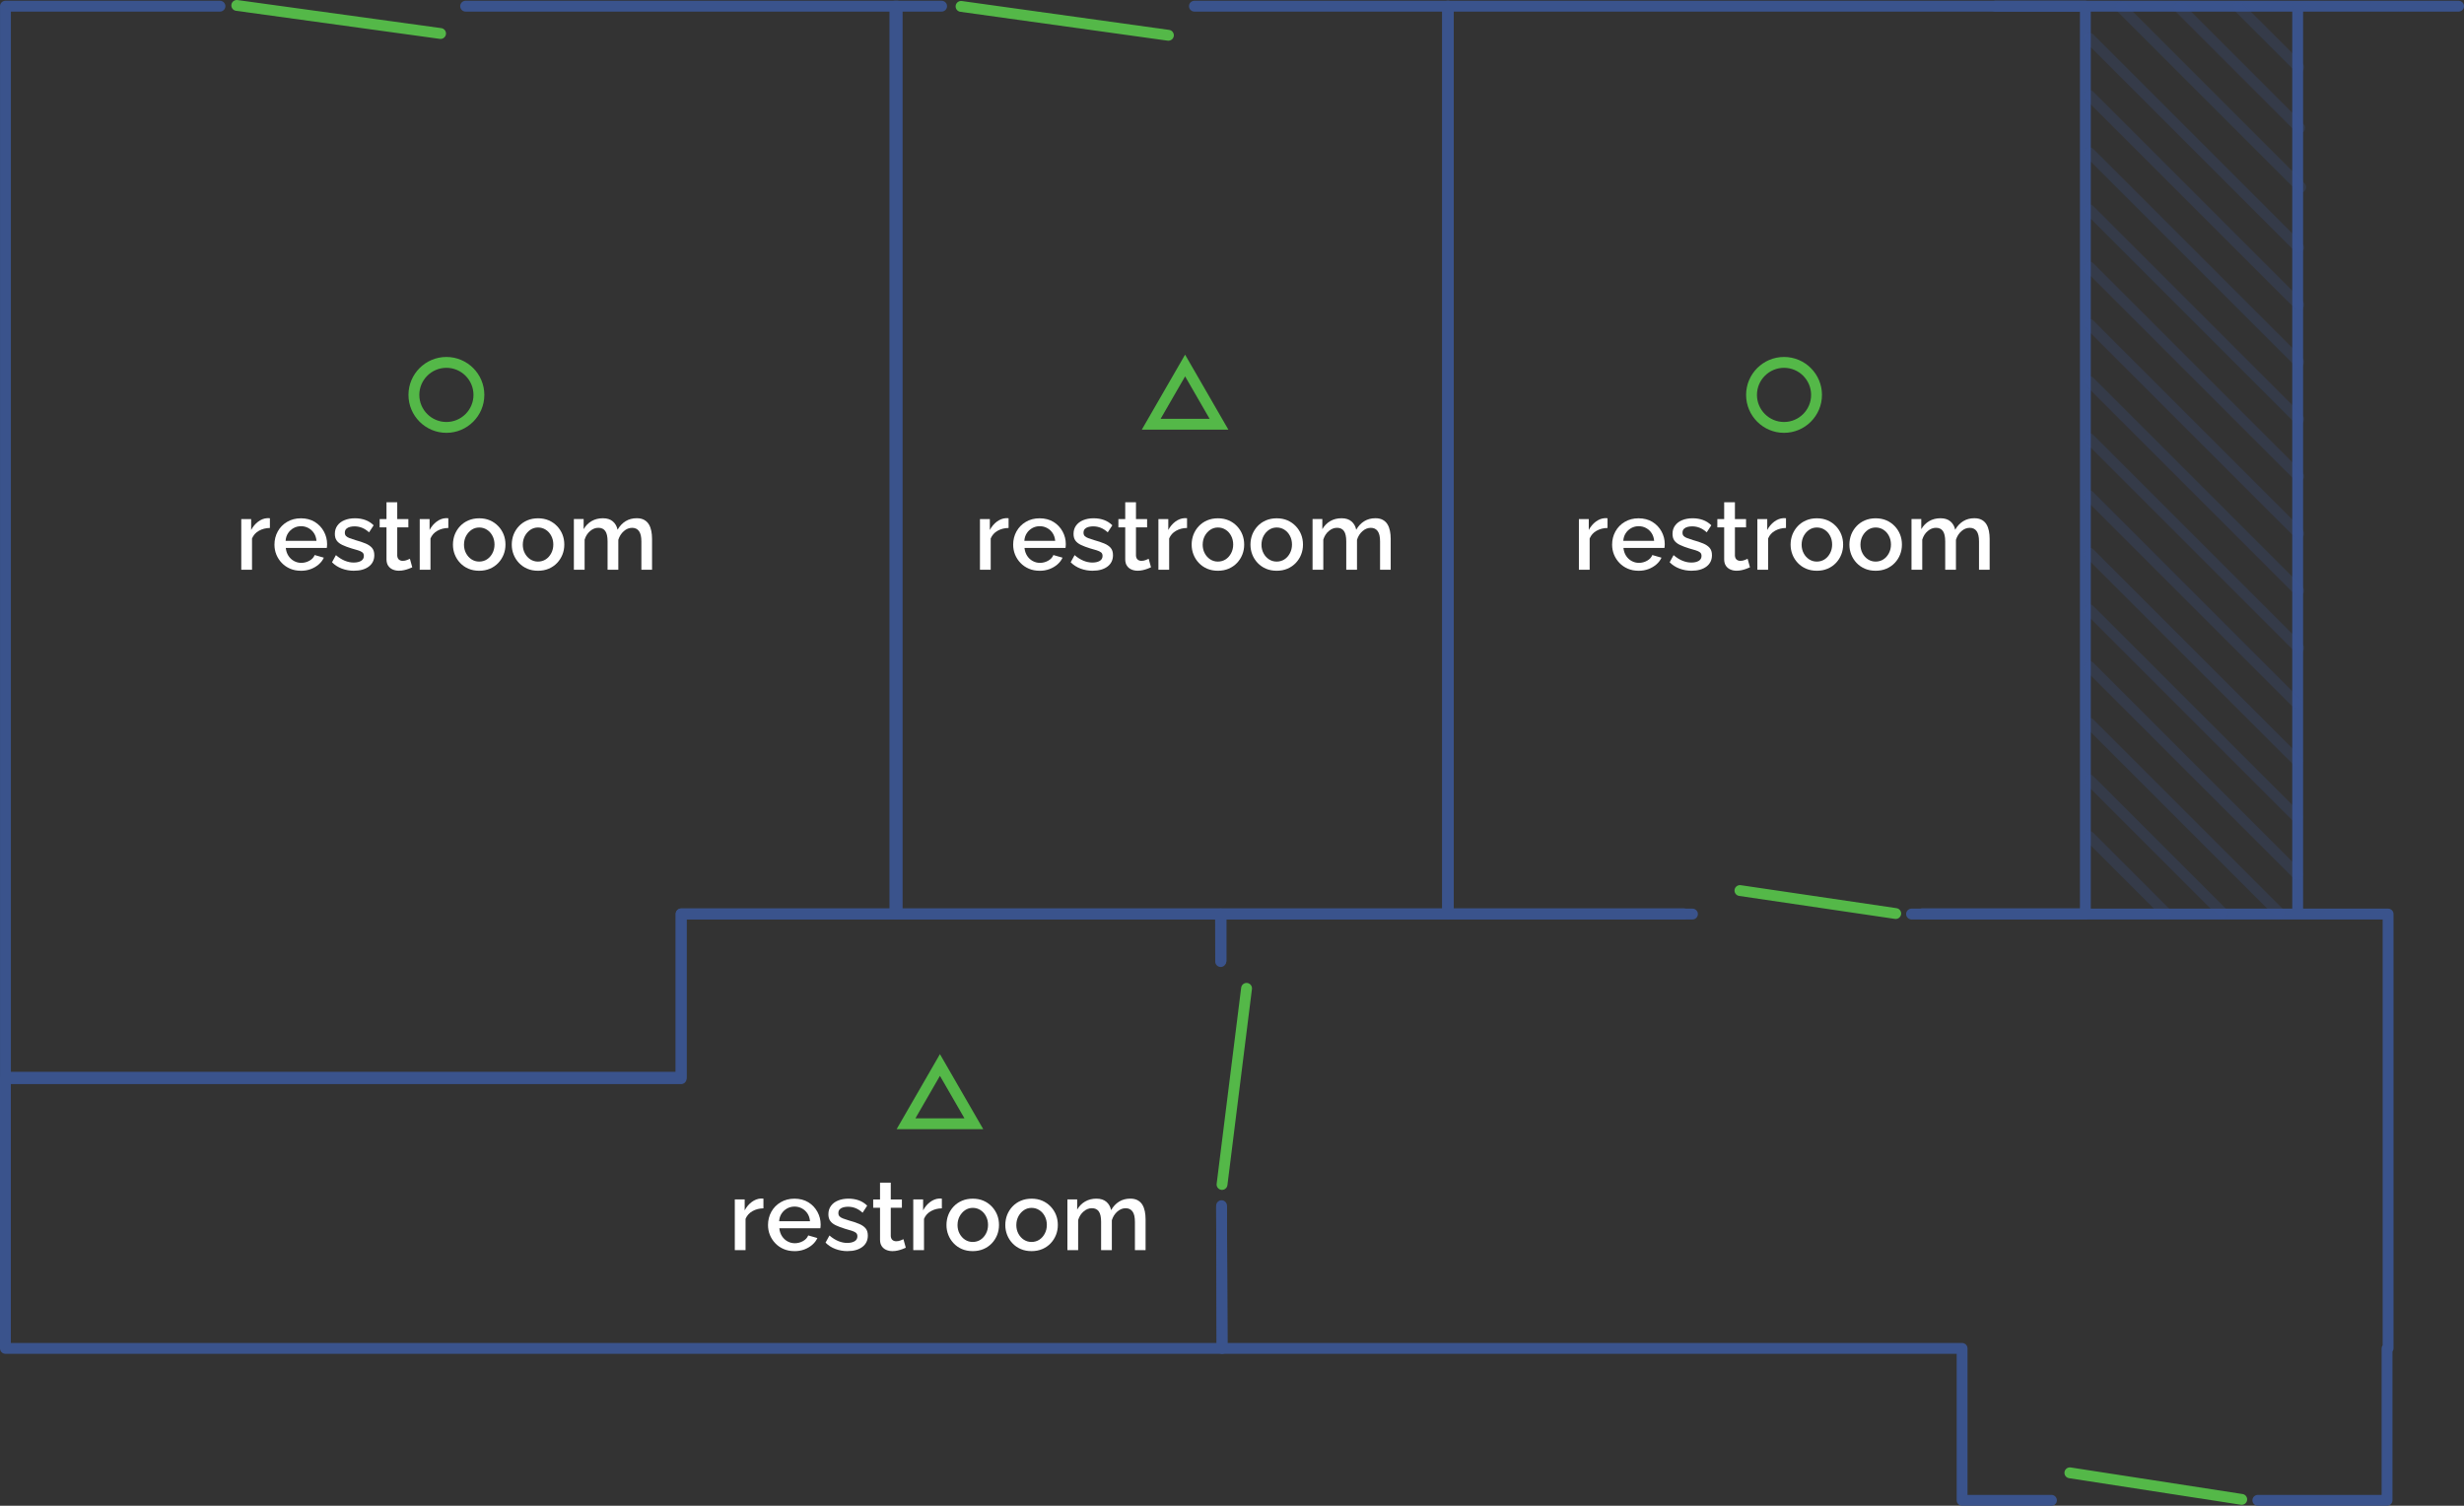 <?xml version="1.0" encoding="UTF-8" standalone="no"?>
<svg
   viewBox="0 0 908.1 554.939"
   version="1.1"
   id="svg820"
   sodipodi:docname="upstairs.svg"
   width="908.1"
   height="554.939"
   inkscape:version="1.3.1 (9b9bdc1480, 2023-11-25, custom)"
   xmlns:inkscape="http://www.inkscape.org/namespaces/inkscape"
   xmlns:sodipodi="http://sodipodi.sourceforge.net/DTD/sodipodi-0.dtd"
   xmlns="http://www.w3.org/2000/svg"
   xmlns:svg="http://www.w3.org/2000/svg">
  <rect x="0" y="0" width="908.1" height="554.939" fill="#333333" stroke="none"/>
  <sodipodi:namedview
     id="namedview820"
     pagecolor="#ffffff"
     bordercolor="#000000"
     borderopacity="0.25"
     inkscape:showpageshadow="2"
     inkscape:pageopacity="0.0"
     inkscape:pagecheckerboard="0"
     inkscape:deskcolor="#d1d1d1"
     inkscape:zoom="0.73956543"
     inkscape:cx="495.56129"
     inkscape:cy="482.03984"
     inkscape:window-width="2880"
     inkscape:window-height="1655"
     inkscape:window-x="0"
     inkscape:window-y="0"
     inkscape:window-maximized="1"
     inkscape:current-layer="uuid-ac21beb5-042c-4318-a032-0da7179d11f2" />
  <defs
     id="defs1">
    <style
       id="style1">
      .uuid-10dd6f29-fd08-4a28-8bdc-09dd931e9b38 {
        fill: #111d35;
      }

      .uuid-11438a5a-9801-4ec3-a6e3-5ea01c8cd7b6 {
        fill: #14213f;
      }

      .uuid-5df10abb-04e5-49d5-9ce4-a685e4fe87ff {
        fill: #182752;
      }

      .uuid-0463a207-1569-4a47-bd97-e4251bd82c32 {
        fill: #1d3166;
      }

      .uuid-744e645b-bc52-41cb-8a34-92b7a7185764 {
        fill: #fff;
      }

      .uuid-bebdd41e-5ead-43f9-85aa-9d596d4907af {
        fill: #54b848;
      }

      .uuid-6de091d7-d539-4abd-86e6-f4dcbd87944d {
        opacity: .8;
      }

      .uuid-01354be3-50fc-4e4f-a6bb-7a9b86639ca7 {
        opacity: .5;
      }

      .uuid-fc681e02-7c44-4bc5-9230-ce3fa6b1f55b {
        opacity: .3;
      }

      .uuid-3c424c12-9101-4e1c-9424-d563c2e08fb4 {
        fill: #3a538c;
      }

      .uuid-0874ebeb-23a9-4c9f-bd00-693513792f16 {
        fill: #2c4a84;
      }
    </style>
  </defs>
  <g
     id="uuid-ac21beb5-042c-4318-a032-0da7179d11f2"
     data-name="Layer_4"
     transform="translate(-1112.38,-1317.031)">
    <g
       id="g460">
      <path
         class="uuid-744e645b-bc52-41cb-8a34-92b7a7185764"
         d="m 1211.85,1511.61 c -1.51,0.02 -2.86,0.37 -4.05,1.04 -1.19,0.67 -2.03,1.62 -2.54,2.84 v 11.52 h -3.96 v -18.68 h 3.64 v 4.03 c 0.67,-1.27 1.54,-2.3 2.59,-3.08 1.06,-0.78 2.16,-1.21 3.31,-1.28 h 0.63 c 0.16,0 0.28,0.01 0.38,0.04 v 3.56 z"
         id="path453" />
      <path
         class="uuid-744e645b-bc52-41cb-8a34-92b7a7185764"
         d="m 1223.29,1527.38 c -1.49,0 -2.82,-0.26 -4,-0.77 -1.18,-0.51 -2.2,-1.21 -3.06,-2.11 -0.86,-0.89 -1.53,-1.92 -2,-3.07 -0.47,-1.16 -0.7,-2.38 -0.7,-3.66 0,-1.78 0.41,-3.41 1.22,-4.88 0.81,-1.47 1.96,-2.65 3.44,-3.52 1.48,-0.87 3.17,-1.32 5.09,-1.32 1.92,0 3.7,0.45 5.13,1.34 1.43,0.89 2.54,2.06 3.33,3.51 0.79,1.45 1.19,3.01 1.19,4.67 0,0.29 -0.01,0.55 -0.04,0.8 -0.02,0.25 -0.05,0.45 -0.07,0.59 h -15.12 c 0.12,1.11 0.44,2.08 0.97,2.9 0.53,0.82 1.21,1.46 2.05,1.92 0.84,0.46 1.73,0.69 2.66,0.69 1.08,0 2.09,-0.26 3.04,-0.79 0.95,-0.53 1.59,-1.22 1.93,-2.09 l 3.38,0.97 c -0.41,0.91 -1.03,1.73 -1.87,2.47 -0.84,0.73 -1.82,1.31 -2.93,1.73 -1.12,0.42 -2.33,0.63 -3.65,0.63 z m -5.65,-11.02 h 11.38 c -0.1,-1.08 -0.4,-2.02 -0.92,-2.82 -0.52,-0.8 -1.2,-1.43 -2.04,-1.89 -0.84,-0.46 -1.75,-0.69 -2.73,-0.69 -0.98,0 -1.93,0.23 -2.75,0.69 -0.83,0.46 -1.51,1.09 -2.04,1.89 -0.53,0.8 -0.83,1.74 -0.9,2.82 z"
         id="path454" />
      <path
         class="uuid-744e645b-bc52-41cb-8a34-92b7a7185764"
         d="m 1242.88,1527.38 c -1.58,0 -3.08,-0.26 -4.5,-0.79 -1.42,-0.53 -2.63,-1.31 -3.64,-2.34 l 1.44,-2.63 c 1.1,0.94 2.2,1.63 3.29,2.07 1.09,0.44 2.18,0.67 3.26,0.67 1.08,0 2.03,-0.21 2.72,-0.62 0.68,-0.41 1.03,-1.02 1.03,-1.82 0,-0.59 -0.19,-1.03 -0.56,-1.32 -0.37,-0.29 -0.9,-0.54 -1.58,-0.75 -0.68,-0.21 -1.49,-0.45 -2.43,-0.71 -1.32,-0.4 -2.44,-0.83 -3.37,-1.27 -0.93,-0.44 -1.62,-0.98 -2.07,-1.62 -0.46,-0.64 -0.68,-1.46 -0.68,-2.46 0,-1.19 0.31,-2.21 0.94,-3.07 0.62,-0.86 1.49,-1.52 2.61,-1.98 1.12,-0.46 2.41,-0.7 3.87,-0.7 1.37,0 2.63,0.21 3.8,0.63 1.17,0.42 2.19,1.07 3.08,1.96 l -1.69,2.59 c -0.82,-0.74 -1.67,-1.3 -2.56,-1.66 -0.89,-0.36 -1.84,-0.54 -2.84,-0.54 -0.55,0 -1.1,0.07 -1.64,0.2 -0.54,0.13 -0.99,0.37 -1.35,0.71 -0.36,0.34 -0.54,0.83 -0.54,1.44 0,0.52 0.15,0.93 0.45,1.23 0.3,0.3 0.74,0.55 1.31,0.77 0.57,0.22 1.28,0.45 2.12,0.71 1.46,0.4 2.71,0.82 3.74,1.25 1.03,0.43 1.83,0.97 2.39,1.62 0.56,0.65 0.85,1.55 0.85,2.69 0,1.78 -0.68,3.18 -2.03,4.2 -1.36,1.02 -3.16,1.53 -5.42,1.53 z"
         id="path455" />
      <path
         class="uuid-744e645b-bc52-41cb-8a34-92b7a7185764"
         d="m 1264.33,1526.11 c -0.31,0.14 -0.73,0.32 -1.26,0.52 -0.53,0.2 -1.1,0.38 -1.73,0.52 -0.62,0.14 -1.27,0.22 -1.95,0.22 -0.82,0 -1.57,-0.15 -2.27,-0.45 -0.7,-0.3 -1.25,-0.76 -1.67,-1.38 -0.42,-0.62 -0.63,-1.42 -0.63,-2.4 v -11.75 h -2.52 v -3.06 h 2.52 v -6.19 h 3.96 v 6.19 h 4.1 v 3.06 h -4.1 v 10.45 c 0.05,0.64 0.26,1.12 0.63,1.43 0.37,0.31 0.83,0.46 1.38,0.46 0.55,0 1.09,-0.1 1.6,-0.31 0.52,-0.2 0.87,-0.35 1.06,-0.45 l 0.86,3.13 z"
         id="path456" />
      <path
         class="uuid-744e645b-bc52-41cb-8a34-92b7a7185764"
         d="m 1277.62,1511.61 c -1.51,0.02 -2.86,0.37 -4.05,1.04 -1.19,0.67 -2.04,1.62 -2.54,2.84 v 11.52 h -3.96 v -18.68 h 3.63 v 4.03 c 0.67,-1.27 1.54,-2.3 2.59,-3.08 1.06,-0.78 2.16,-1.21 3.31,-1.28 h 0.63 c 0.16,0 0.28,0.01 0.38,0.04 v 3.56 z"
         id="path457" />
      <path
         class="uuid-744e645b-bc52-41cb-8a34-92b7a7185764"
         d="m 1288.99,1527.38 c -1.49,0 -2.82,-0.26 -4,-0.77 -1.18,-0.51 -2.19,-1.22 -3.04,-2.12 -0.85,-0.9 -1.51,-1.93 -1.96,-3.08 -0.46,-1.15 -0.68,-2.37 -0.68,-3.66 0,-1.29 0.23,-2.57 0.68,-3.73 0.46,-1.15 1.11,-2.18 1.96,-3.08 0.85,-0.9 1.87,-1.61 3.06,-2.12 1.19,-0.51 2.51,-0.77 3.98,-0.77 1.47,0 2.81,0.26 3.98,0.77 1.16,0.51 2.18,1.22 3.04,2.12 0.86,0.9 1.52,1.93 1.98,3.08 0.46,1.15 0.68,2.4 0.68,3.73 0,1.33 -0.23,2.5 -0.68,3.66 -0.46,1.15 -1.11,2.18 -1.96,3.08 -0.85,0.9 -1.87,1.61 -3.06,2.12 -1.19,0.51 -2.52,0.77 -3.98,0.77 z m -5.61,-9.67 c 0,1.21 0.25,2.28 0.76,3.23 0.51,0.95 1.18,1.69 2.02,2.24 0.84,0.54 1.78,0.82 2.81,0.82 1.03,0 2.04,-0.27 2.88,-0.82 0.84,-0.55 1.51,-1.3 2.02,-2.27 0.51,-0.97 0.76,-2.04 0.76,-3.19 0,-1.15 -0.25,-2.25 -0.76,-3.21 -0.5,-0.96 -1.18,-1.71 -2.03,-2.25 -0.85,-0.54 -1.79,-0.82 -2.83,-0.82 -1.04,0 -2,0.28 -2.84,0.85 -0.84,0.57 -1.51,1.33 -2.02,2.27 -0.5,0.95 -0.76,2 -0.76,3.16 z"
         id="path458" />
      <path
         class="uuid-744e645b-bc52-41cb-8a34-92b7a7185764"
         d="m 1310.67,1527.38 c -1.49,0 -2.82,-0.26 -4,-0.77 -1.18,-0.51 -2.19,-1.22 -3.04,-2.12 -0.85,-0.9 -1.51,-1.93 -1.96,-3.08 -0.46,-1.15 -0.68,-2.37 -0.68,-3.66 0,-1.29 0.23,-2.57 0.68,-3.73 0.46,-1.15 1.11,-2.18 1.96,-3.08 0.85,-0.9 1.87,-1.61 3.06,-2.12 1.19,-0.51 2.51,-0.77 3.98,-0.77 1.47,0 2.81,0.26 3.98,0.77 1.16,0.51 2.18,1.22 3.04,2.12 0.86,0.9 1.52,1.93 1.98,3.08 0.46,1.15 0.68,2.4 0.68,3.73 0,1.33 -0.23,2.5 -0.68,3.66 -0.46,1.15 -1.11,2.18 -1.96,3.08 -0.85,0.9 -1.87,1.61 -3.06,2.12 -1.19,0.51 -2.52,0.77 -3.98,0.77 z m -5.62,-9.67 c 0,1.21 0.25,2.28 0.76,3.23 0.51,0.95 1.18,1.69 2.02,2.24 0.84,0.54 1.78,0.82 2.81,0.82 1.03,0 2.04,-0.27 2.88,-0.82 0.84,-0.55 1.51,-1.3 2.02,-2.27 0.51,-0.97 0.76,-2.04 0.76,-3.19 0,-1.15 -0.25,-2.25 -0.76,-3.21 -0.5,-0.96 -1.18,-1.71 -2.03,-2.25 -0.85,-0.54 -1.79,-0.82 -2.83,-0.82 -1.04,0 -2,0.28 -2.84,0.85 -0.84,0.57 -1.51,1.33 -2.02,2.27 -0.5,0.95 -0.76,2 -0.76,3.16 z"
         id="path459" />
      <path
         class="uuid-744e645b-bc52-41cb-8a34-92b7a7185764"
         d="m 1352.68,1527.01 h -3.92 v -10.43 c 0,-1.73 -0.29,-3 -0.88,-3.81 -0.59,-0.81 -1.43,-1.21 -2.54,-1.21 -1.11,0 -2.12,0.41 -3.06,1.23 -0.94,0.82 -1.61,1.88 -2.02,3.18 V 1527 h -3.96 v -10.43 c 0,-1.75 -0.28,-3.03 -0.85,-3.83 -0.56,-0.79 -1.41,-1.19 -2.54,-1.19 -1.13,0 -2.1,0.4 -3.04,1.19 -0.95,0.79 -1.62,1.85 -2.03,3.17 V 1527 h -3.96 v -18.68 h 3.6 v 3.74 c 0.74,-1.28 1.72,-2.28 2.94,-2.98 1.21,-0.7 2.6,-1.05 4.16,-1.05 1.56,0 2.79,0.4 3.69,1.19 0.9,0.79 1.47,1.81 1.71,3.05 0.79,-1.38 1.78,-2.43 2.97,-3.16 1.19,-0.73 2.55,-1.09 4.09,-1.09 1.1,0 2.02,0.2 2.75,0.61 0.73,0.41 1.31,0.96 1.73,1.66 0.42,0.7 0.72,1.51 0.9,2.42 0.18,0.92 0.27,1.88 0.27,2.91 V 1527 Z"
         id="path460" />
    </g>
    <path
       class="uuid-bebdd41e-5ead-43f9-85aa-9d596d4907af"
       d="m 1276.9,1476.55 c -7.71,0 -13.98,-6.27 -13.98,-13.98 0,-7.71 6.27,-13.98 13.98,-13.98 7.71,0 13.98,6.27 13.98,13.98 0,7.71 -6.27,13.98 -13.98,13.98 z m 0,-23.96 c -5.5,0 -9.98,4.48 -9.98,9.98 0,5.5 4.48,9.98 9.98,9.98 5.5,0 9.98,-4.48 9.98,-9.98 0,-5.5 -4.48,-9.98 -9.98,-9.98 z"
       id="path461" />
    <g
       id="g469">
      <path
         class="uuid-744e645b-bc52-41cb-8a34-92b7a7185764"
         d="m 1704.83,1511.61 c -1.51,0.02 -2.86,0.37 -4.05,1.04 -1.19,0.67 -2.03,1.62 -2.54,2.84 v 11.52 h -3.96 v -18.68 h 3.64 v 4.03 c 0.67,-1.27 1.54,-2.3 2.59,-3.08 1.06,-0.78 2.16,-1.21 3.31,-1.28 h 0.63 c 0.16,0 0.28,0.01 0.38,0.04 v 3.56 z"
         id="path462" />
      <path
         class="uuid-744e645b-bc52-41cb-8a34-92b7a7185764"
         d="m 1716.28,1527.38 c -1.49,0 -2.82,-0.26 -4,-0.77 -1.18,-0.51 -2.2,-1.21 -3.06,-2.11 -0.86,-0.89 -1.53,-1.92 -2,-3.07 -0.47,-1.16 -0.7,-2.38 -0.7,-3.66 0,-1.78 0.41,-3.41 1.22,-4.88 0.82,-1.47 1.96,-2.65 3.44,-3.52 1.48,-0.88 3.17,-1.32 5.09,-1.32 1.92,0 3.7,0.45 5.13,1.34 1.43,0.89 2.54,2.06 3.33,3.51 0.79,1.45 1.19,3.01 1.19,4.67 0,0.29 -0.01,0.55 -0.04,0.8 -0.02,0.25 -0.05,0.45 -0.07,0.59 h -15.12 c 0.12,1.11 0.44,2.08 0.97,2.9 0.53,0.82 1.21,1.46 2.05,1.92 0.84,0.46 1.73,0.69 2.66,0.69 1.08,0 2.09,-0.26 3.04,-0.79 0.95,-0.53 1.59,-1.22 1.93,-2.09 l 3.38,0.97 c -0.41,0.91 -1.03,1.73 -1.87,2.47 -0.84,0.73 -1.82,1.31 -2.93,1.73 -1.12,0.42 -2.33,0.63 -3.65,0.63 z m -5.65,-11.02 h 11.38 c -0.1,-1.08 -0.4,-2.02 -0.92,-2.82 -0.52,-0.8 -1.19,-1.43 -2.03,-1.89 -0.84,-0.46 -1.75,-0.69 -2.74,-0.69 -0.99,0 -1.93,0.23 -2.75,0.69 -0.83,0.46 -1.51,1.09 -2.03,1.89 -0.53,0.8 -0.83,1.74 -0.9,2.82 z"
         id="path463" />
      <path
         class="uuid-744e645b-bc52-41cb-8a34-92b7a7185764"
         d="m 1735.87,1527.38 c -1.58,0 -3.08,-0.26 -4.5,-0.79 -1.42,-0.53 -2.63,-1.31 -3.64,-2.34 l 1.44,-2.63 c 1.1,0.94 2.2,1.63 3.29,2.07 1.09,0.44 2.18,0.67 3.26,0.67 1.08,0 2.03,-0.21 2.72,-0.62 0.68,-0.41 1.03,-1.02 1.03,-1.82 0,-0.59 -0.19,-1.03 -0.56,-1.32 -0.37,-0.29 -0.9,-0.54 -1.58,-0.75 -0.68,-0.21 -1.49,-0.45 -2.43,-0.71 -1.32,-0.4 -2.44,-0.83 -3.37,-1.27 -0.92,-0.44 -1.62,-0.98 -2.07,-1.62 -0.46,-0.64 -0.68,-1.46 -0.68,-2.46 0,-1.19 0.31,-2.21 0.94,-3.07 0.63,-0.86 1.49,-1.52 2.61,-1.98 1.12,-0.46 2.41,-0.7 3.87,-0.7 1.37,0 2.63,0.21 3.8,0.63 1.16,0.42 2.19,1.07 3.08,1.96 l -1.69,2.59 c -0.82,-0.74 -1.67,-1.3 -2.56,-1.66 -0.89,-0.36 -1.84,-0.54 -2.84,-0.54 -0.55,0 -1.1,0.07 -1.64,0.2 -0.54,0.13 -0.99,0.37 -1.35,0.71 -0.36,0.34 -0.54,0.83 -0.54,1.44 0,0.52 0.15,0.93 0.45,1.23 0.3,0.3 0.74,0.55 1.31,0.77 0.57,0.22 1.28,0.45 2.12,0.71 1.46,0.4 2.71,0.82 3.74,1.25 1.03,0.43 1.83,0.97 2.39,1.62 0.56,0.65 0.85,1.55 0.85,2.69 0,1.78 -0.68,3.18 -2.03,4.2 -1.36,1.02 -3.16,1.53 -5.42,1.53 z"
         id="path464" />
      <path
         class="uuid-744e645b-bc52-41cb-8a34-92b7a7185764"
         d="m 1757.32,1526.11 c -0.31,0.14 -0.73,0.32 -1.26,0.52 -0.53,0.2 -1.1,0.38 -1.73,0.52 -0.62,0.14 -1.27,0.22 -1.94,0.22 -0.82,0 -1.57,-0.15 -2.27,-0.45 -0.7,-0.3 -1.25,-0.76 -1.67,-1.38 -0.42,-0.62 -0.63,-1.42 -0.63,-2.4 v -11.75 h -2.52 v -3.06 h 2.52 v -6.19 h 3.96 v 6.19 h 4.1 v 3.06 h -4.1 v 10.45 c 0.05,0.64 0.26,1.12 0.63,1.43 0.37,0.31 0.83,0.46 1.39,0.46 0.56,0 1.08,-0.1 1.6,-0.31 0.52,-0.2 0.87,-0.35 1.06,-0.45 l 0.86,3.13 z"
         id="path465" />
      <path
         class="uuid-744e645b-bc52-41cb-8a34-92b7a7185764"
         d="m 1770.6,1511.61 c -1.51,0.02 -2.86,0.37 -4.05,1.04 -1.19,0.67 -2.03,1.62 -2.54,2.84 v 11.52 h -3.96 v -18.68 h 3.64 v 4.03 c 0.67,-1.27 1.54,-2.3 2.59,-3.08 1.06,-0.78 2.16,-1.21 3.31,-1.28 h 0.63 c 0.16,0 0.28,0.01 0.38,0.04 v 3.56 z"
         id="path466" />
      <path
         class="uuid-744e645b-bc52-41cb-8a34-92b7a7185764"
         d="m 1781.98,1527.38 c -1.49,0 -2.82,-0.26 -4,-0.77 -1.18,-0.51 -2.19,-1.22 -3.04,-2.12 -0.85,-0.9 -1.51,-1.93 -1.96,-3.08 -0.45,-1.15 -0.68,-2.37 -0.68,-3.66 0,-1.29 0.23,-2.57 0.68,-3.73 0.46,-1.15 1.11,-2.18 1.96,-3.08 0.85,-0.9 1.87,-1.61 3.06,-2.12 1.19,-0.51 2.51,-0.77 3.98,-0.77 1.47,0 2.81,0.26 3.98,0.77 1.16,0.51 2.18,1.22 3.04,2.12 0.86,0.9 1.52,1.93 1.98,3.08 0.46,1.15 0.68,2.4 0.68,3.73 0,1.33 -0.23,2.5 -0.68,3.66 -0.45,1.16 -1.11,2.18 -1.96,3.08 -0.85,0.9 -1.87,1.61 -3.06,2.12 -1.19,0.51 -2.51,0.77 -3.98,0.77 z m -5.62,-9.67 c 0,1.21 0.25,2.28 0.76,3.23 0.5,0.95 1.18,1.69 2.02,2.24 0.84,0.54 1.78,0.82 2.81,0.82 1.03,0 2.04,-0.27 2.88,-0.82 0.84,-0.55 1.51,-1.3 2.02,-2.27 0.51,-0.97 0.76,-2.04 0.76,-3.19 0,-1.15 -0.25,-2.25 -0.76,-3.21 -0.5,-0.96 -1.18,-1.71 -2.03,-2.25 -0.85,-0.54 -1.79,-0.82 -2.83,-0.82 -1.04,0 -2,0.28 -2.84,0.85 -0.84,0.57 -1.51,1.33 -2.02,2.27 -0.5,0.95 -0.76,2 -0.76,3.16 z"
         id="path467" />
      <path
         class="uuid-744e645b-bc52-41cb-8a34-92b7a7185764"
         d="m 1803.65,1527.38 c -1.49,0 -2.82,-0.26 -4,-0.77 -1.18,-0.51 -2.19,-1.22 -3.04,-2.12 -0.85,-0.9 -1.51,-1.93 -1.96,-3.08 -0.45,-1.15 -0.68,-2.37 -0.68,-3.66 0,-1.29 0.23,-2.57 0.68,-3.73 0.46,-1.15 1.11,-2.18 1.96,-3.08 0.85,-0.9 1.87,-1.61 3.06,-2.12 1.19,-0.51 2.51,-0.77 3.98,-0.77 1.47,0 2.81,0.26 3.98,0.77 1.16,0.51 2.18,1.22 3.04,2.12 0.86,0.9 1.52,1.93 1.98,3.08 0.46,1.15 0.68,2.4 0.68,3.73 0,1.33 -0.23,2.5 -0.68,3.66 -0.45,1.16 -1.11,2.18 -1.96,3.08 -0.85,0.9 -1.87,1.61 -3.06,2.12 -1.19,0.51 -2.51,0.77 -3.98,0.77 z m -5.61,-9.67 c 0,1.21 0.25,2.28 0.76,3.23 0.5,0.95 1.18,1.69 2.02,2.24 0.84,0.54 1.78,0.82 2.81,0.82 1.03,0 2.04,-0.27 2.88,-0.82 0.84,-0.55 1.51,-1.3 2.02,-2.27 0.51,-0.97 0.76,-2.04 0.76,-3.19 0,-1.15 -0.25,-2.25 -0.76,-3.21 -0.5,-0.96 -1.18,-1.71 -2.03,-2.25 -0.85,-0.54 -1.79,-0.82 -2.83,-0.82 -1.04,0 -2,0.28 -2.84,0.85 -0.84,0.57 -1.51,1.33 -2.02,2.27 -0.5,0.95 -0.76,2 -0.76,3.16 z"
         id="path468" />
      <path
         class="uuid-744e645b-bc52-41cb-8a34-92b7a7185764"
         d="m 1845.66,1527.01 h -3.92 v -10.43 c 0,-1.73 -0.29,-3 -0.88,-3.81 -0.59,-0.81 -1.43,-1.21 -2.54,-1.21 -1.11,0 -2.12,0.41 -3.06,1.23 -0.94,0.82 -1.61,1.88 -2.02,3.18 V 1527 h -3.96 v -10.43 c 0,-1.75 -0.28,-3.03 -0.85,-3.83 -0.56,-0.79 -1.41,-1.19 -2.54,-1.19 -1.13,0 -2.09,0.4 -3.04,1.19 -0.95,0.79 -1.63,1.85 -2.03,3.17 V 1527 h -3.96 v -18.68 h 3.6 v 3.74 c 0.74,-1.28 1.72,-2.28 2.93,-2.98 1.21,-0.7 2.6,-1.05 4.16,-1.05 1.56,0 2.79,0.4 3.69,1.19 0.9,0.8 1.47,1.81 1.71,3.05 0.79,-1.38 1.78,-2.43 2.97,-3.16 1.19,-0.73 2.55,-1.09 4.09,-1.09 1.1,0 2.02,0.2 2.75,0.61 0.73,0.4 1.31,0.96 1.73,1.66 0.42,0.7 0.72,1.51 0.9,2.42 0.18,0.92 0.27,1.88 0.27,2.91 V 1527 Z"
         id="path469" />
    </g>
    <path
       class="uuid-bebdd41e-5ead-43f9-85aa-9d596d4907af"
       d="m 1769.88,1476.55 c -7.71,0 -13.98,-6.27 -13.98,-13.98 0,-7.71 6.27,-13.98 13.98,-13.98 7.71,0 13.98,6.27 13.98,13.98 0,7.71 -6.27,13.98 -13.98,13.98 z m 0,-23.96 c -5.5,0 -9.98,4.48 -9.98,9.98 0,5.5 4.48,9.98 9.98,9.98 5.5,0 9.98,-4.48 9.98,-9.98 0,-5.5 -4.48,-9.98 -9.98,-9.98 z"
       id="path481" />
    <path
       class="uuid-bebdd41e-5ead-43f9-85aa-9d596d4907af"
       d="m 1562.76,1755.57 c -0.08,0 -0.17,0 -0.25,-0.02 -1.1,-0.14 -1.87,-1.14 -1.74,-2.23 l 9.04,-72.28 c 0.14,-1.1 1.14,-1.88 2.23,-1.74 1.1,0.14 1.87,1.14 1.74,2.23 l -9.04,72.28 c -0.13,1.01 -0.99,1.75 -1.98,1.75 z"
       id="path491" />
    <g
       id="g519">
      <path
         class="uuid-744e645b-bc52-41cb-8a34-92b7a7185764"
         d="m 1393.74,1762.36 c -1.51,0.02 -2.86,0.37 -4.05,1.04 -1.19,0.67 -2.03,1.62 -2.54,2.84 v 11.52 h -3.96 v -18.68 h 3.64 v 4.03 c 0.67,-1.27 1.54,-2.3 2.59,-3.08 1.06,-0.78 2.16,-1.21 3.31,-1.28 h 0.63 c 0.16,0 0.28,0.01 0.38,0.04 v 3.56 z"
         id="path512" />
      <path
         class="uuid-744e645b-bc52-41cb-8a34-92b7a7185764"
         d="m 1405.19,1778.13 c -1.49,0 -2.82,-0.26 -4,-0.77 -1.18,-0.51 -2.2,-1.21 -3.06,-2.11 -0.86,-0.89 -1.53,-1.92 -2,-3.07 -0.47,-1.16 -0.7,-2.38 -0.7,-3.66 0,-1.78 0.41,-3.41 1.22,-4.88 0.81,-1.47 1.96,-2.65 3.44,-3.52 1.48,-0.87 3.17,-1.32 5.09,-1.32 1.92,0 3.7,0.45 5.13,1.34 1.43,0.89 2.54,2.06 3.33,3.51 0.79,1.45 1.19,3.01 1.19,4.67 0,0.29 -0.01,0.55 -0.04,0.8 -0.02,0.25 -0.05,0.45 -0.07,0.59 h -15.12 c 0.12,1.11 0.44,2.08 0.97,2.9 0.53,0.82 1.21,1.46 2.05,1.92 0.84,0.46 1.73,0.69 2.66,0.69 1.08,0 2.09,-0.26 3.04,-0.79 0.95,-0.53 1.59,-1.22 1.93,-2.09 l 3.38,0.97 c -0.41,0.91 -1.03,1.73 -1.87,2.47 -0.84,0.73 -1.82,1.31 -2.93,1.73 -1.12,0.42 -2.33,0.63 -3.65,0.63 z m -5.66,-11.02 h 11.38 c -0.1,-1.08 -0.4,-2.02 -0.92,-2.82 -0.52,-0.8 -1.2,-1.43 -2.04,-1.89 -0.84,-0.46 -1.75,-0.69 -2.73,-0.69 -0.98,0 -1.93,0.23 -2.75,0.69 -0.83,0.46 -1.51,1.09 -2.04,1.89 -0.53,0.8 -0.83,1.74 -0.9,2.82 z"
         id="path513" />
      <path
         class="uuid-744e645b-bc52-41cb-8a34-92b7a7185764"
         d="m 1424.77,1778.13 c -1.58,0 -3.08,-0.26 -4.5,-0.79 -1.42,-0.53 -2.63,-1.31 -3.64,-2.34 l 1.44,-2.63 c 1.1,0.94 2.2,1.63 3.29,2.07 1.09,0.44 2.18,0.67 3.26,0.67 1.08,0 2.03,-0.21 2.72,-0.62 0.68,-0.41 1.03,-1.02 1.03,-1.82 0,-0.59 -0.19,-1.03 -0.56,-1.32 -0.37,-0.29 -0.9,-0.54 -1.58,-0.75 -0.68,-0.21 -1.49,-0.45 -2.43,-0.71 -1.32,-0.4 -2.44,-0.83 -3.37,-1.27 -0.93,-0.44 -1.62,-0.98 -2.07,-1.62 -0.46,-0.64 -0.68,-1.46 -0.68,-2.46 0,-1.19 0.31,-2.21 0.94,-3.07 0.62,-0.86 1.49,-1.52 2.61,-1.98 1.12,-0.46 2.41,-0.7 3.87,-0.7 1.37,0 2.63,0.21 3.8,0.63 1.17,0.42 2.19,1.07 3.08,1.96 l -1.69,2.59 c -0.82,-0.74 -1.67,-1.3 -2.56,-1.66 -0.89,-0.36 -1.84,-0.54 -2.84,-0.54 -0.55,0 -1.1,0.07 -1.64,0.2 -0.54,0.13 -0.99,0.37 -1.35,0.71 -0.36,0.34 -0.54,0.83 -0.54,1.44 0,0.52 0.15,0.93 0.45,1.23 0.3,0.3 0.74,0.55 1.31,0.77 0.57,0.22 1.28,0.45 2.12,0.71 1.46,0.4 2.71,0.82 3.74,1.25 1.03,0.43 1.83,0.97 2.39,1.62 0.56,0.65 0.85,1.55 0.85,2.69 0,1.78 -0.68,3.18 -2.03,4.2 -1.36,1.02 -3.16,1.53 -5.42,1.53 z"
         id="path514" />
      <path
         class="uuid-744e645b-bc52-41cb-8a34-92b7a7185764"
         d="m 1446.22,1776.87 c -0.31,0.14 -0.73,0.32 -1.26,0.52 -0.53,0.2 -1.1,0.38 -1.73,0.52 -0.62,0.14 -1.27,0.22 -1.95,0.22 -0.82,0 -1.57,-0.15 -2.27,-0.45 -0.7,-0.3 -1.25,-0.76 -1.67,-1.38 -0.42,-0.62 -0.63,-1.42 -0.63,-2.4 v -11.75 h -2.52 v -3.06 h 2.52 v -6.19 h 3.96 v 6.19 h 4.1 v 3.06 h -4.1 v 10.45 c 0.05,0.64 0.26,1.12 0.63,1.43 0.37,0.31 0.83,0.46 1.38,0.46 0.55,0 1.09,-0.1 1.6,-0.31 0.52,-0.2 0.87,-0.35 1.06,-0.45 l 0.86,3.13 z"
         id="path515" />
      <path
         class="uuid-744e645b-bc52-41cb-8a34-92b7a7185764"
         d="m 1459.51,1762.36 c -1.51,0.02 -2.86,0.37 -4.05,1.04 -1.19,0.67 -2.04,1.62 -2.54,2.84 v 11.52 h -3.96 v -18.68 h 3.63 v 4.03 c 0.67,-1.27 1.54,-2.3 2.59,-3.08 1.06,-0.78 2.16,-1.21 3.31,-1.28 h 0.63 c 0.16,0 0.28,0.01 0.38,0.04 v 3.56 z"
         id="path516" />
      <path
         class="uuid-744e645b-bc52-41cb-8a34-92b7a7185764"
         d="m 1470.88,1778.13 c -1.49,0 -2.82,-0.26 -4,-0.77 -1.18,-0.51 -2.19,-1.22 -3.04,-2.12 -0.85,-0.9 -1.51,-1.93 -1.96,-3.08 -0.46,-1.15 -0.68,-2.37 -0.68,-3.66 0,-1.29 0.23,-2.57 0.68,-3.73 0.46,-1.15 1.11,-2.18 1.96,-3.08 0.85,-0.9 1.87,-1.61 3.06,-2.12 1.19,-0.51 2.51,-0.77 3.98,-0.77 1.47,0 2.81,0.26 3.98,0.77 1.16,0.51 2.18,1.22 3.04,2.12 0.86,0.9 1.52,1.93 1.98,3.08 0.46,1.15 0.68,2.4 0.68,3.73 0,1.33 -0.23,2.5 -0.68,3.66 -0.46,1.15 -1.11,2.18 -1.96,3.08 -0.85,0.9 -1.87,1.61 -3.06,2.12 -1.19,0.51 -2.52,0.77 -3.98,0.77 z m -5.61,-9.67 c 0,1.21 0.25,2.28 0.76,3.23 0.51,0.95 1.18,1.69 2.02,2.24 0.84,0.54 1.78,0.82 2.81,0.82 1.03,0 2.04,-0.27 2.88,-0.82 0.84,-0.55 1.51,-1.3 2.02,-2.27 0.51,-0.97 0.76,-2.04 0.76,-3.19 0,-1.15 -0.25,-2.25 -0.76,-3.21 -0.5,-0.96 -1.18,-1.71 -2.03,-2.25 -0.85,-0.54 -1.79,-0.82 -2.83,-0.82 -1.04,0 -2,0.28 -2.84,0.85 -0.84,0.57 -1.51,1.33 -2.02,2.27 -0.5,0.95 -0.76,2 -0.76,3.16 z"
         id="path517" />
      <path
         class="uuid-744e645b-bc52-41cb-8a34-92b7a7185764"
         d="m 1492.56,1778.13 c -1.49,0 -2.82,-0.26 -4,-0.77 -1.18,-0.51 -2.19,-1.22 -3.04,-2.12 -0.85,-0.9 -1.51,-1.93 -1.96,-3.08 -0.46,-1.15 -0.68,-2.37 -0.68,-3.66 0,-1.29 0.23,-2.57 0.68,-3.73 0.46,-1.15 1.11,-2.18 1.96,-3.08 0.85,-0.9 1.87,-1.61 3.06,-2.12 1.19,-0.51 2.51,-0.77 3.98,-0.77 1.47,0 2.81,0.26 3.98,0.77 1.16,0.51 2.18,1.22 3.04,2.12 0.86,0.9 1.52,1.93 1.98,3.08 0.46,1.15 0.68,2.4 0.68,3.73 0,1.33 -0.23,2.5 -0.68,3.66 -0.46,1.15 -1.11,2.18 -1.96,3.08 -0.85,0.9 -1.87,1.61 -3.06,2.12 -1.19,0.51 -2.52,0.77 -3.98,0.77 z m -5.62,-9.67 c 0,1.21 0.25,2.28 0.76,3.23 0.51,0.95 1.18,1.69 2.02,2.24 0.84,0.54 1.78,0.82 2.81,0.82 1.03,0 2.04,-0.27 2.88,-0.82 0.84,-0.55 1.51,-1.3 2.02,-2.27 0.51,-0.97 0.76,-2.04 0.76,-3.19 0,-1.15 -0.25,-2.25 -0.76,-3.21 -0.5,-0.96 -1.18,-1.71 -2.03,-2.25 -0.85,-0.54 -1.79,-0.82 -2.83,-0.82 -1.04,0 -2,0.28 -2.84,0.85 -0.84,0.57 -1.51,1.33 -2.02,2.27 -0.5,0.95 -0.76,2 -0.76,3.16 z"
         id="path518" />
      <path
         class="uuid-744e645b-bc52-41cb-8a34-92b7a7185764"
         d="m 1534.57,1777.77 h -3.92 v -10.43 c 0,-1.73 -0.29,-3 -0.88,-3.81 -0.59,-0.81 -1.43,-1.21 -2.54,-1.21 -1.11,0 -2.12,0.41 -3.06,1.23 -0.94,0.82 -1.61,1.88 -2.02,3.18 v 11.03 h -3.96 v -10.43 c 0,-1.75 -0.28,-3.03 -0.85,-3.83 -0.56,-0.79 -1.41,-1.19 -2.54,-1.19 -1.13,0 -2.1,0.4 -3.04,1.19 -0.95,0.79 -1.62,1.85 -2.03,3.17 v 11.09 h -3.96 v -18.68 h 3.6 v 3.74 c 0.74,-1.28 1.72,-2.28 2.94,-2.98 1.21,-0.7 2.6,-1.05 4.16,-1.05 1.56,0 2.79,0.4 3.69,1.19 0.9,0.79 1.47,1.81 1.71,3.05 0.79,-1.38 1.78,-2.43 2.97,-3.16 1.19,-0.73 2.55,-1.09 4.09,-1.09 1.1,0 2.02,0.2 2.75,0.61 0.73,0.41 1.31,0.96 1.73,1.66 0.42,0.7 0.72,1.51 0.9,2.42 0.18,0.92 0.27,1.88 0.27,2.91 v 11.38 z"
         id="path519" />
    </g>
    <path
       class="uuid-bebdd41e-5ead-43f9-85aa-9d596d4907af"
       d="m 1474.75,1733.18 h -31.92 l 15.96,-27.65 z m -25,-4 h 18.07 l -9.03,-15.65 -9.03,15.65 z"
       id="path520" />
    <g
       id="g528">
      <path
         class="uuid-744e645b-bc52-41cb-8a34-92b7a7185764"
         d="m 1484.09,1511.61 c -1.51,0.02 -2.86,0.37 -4.05,1.04 -1.19,0.67 -2.03,1.62 -2.54,2.84 v 11.52 h -3.96 v -18.68 h 3.64 v 4.03 c 0.67,-1.27 1.54,-2.3 2.59,-3.08 1.06,-0.78 2.16,-1.21 3.31,-1.28 h 0.63 c 0.16,0 0.28,0.01 0.38,0.04 v 3.56 z"
         id="path521" />
      <path
         class="uuid-744e645b-bc52-41cb-8a34-92b7a7185764"
         d="m 1495.54,1527.38 c -1.49,0 -2.82,-0.26 -4,-0.77 -1.18,-0.51 -2.2,-1.21 -3.06,-2.11 -0.86,-0.89 -1.53,-1.92 -2,-3.07 -0.47,-1.16 -0.7,-2.38 -0.7,-3.66 0,-1.78 0.41,-3.41 1.22,-4.88 0.82,-1.47 1.96,-2.65 3.44,-3.52 1.48,-0.88 3.17,-1.32 5.09,-1.32 1.92,0 3.7,0.45 5.13,1.34 1.43,0.89 2.54,2.06 3.33,3.51 0.79,1.45 1.19,3.01 1.19,4.67 0,0.29 -0.01,0.55 -0.04,0.8 -0.02,0.25 -0.05,0.45 -0.07,0.59 h -15.12 c 0.12,1.11 0.44,2.08 0.97,2.9 0.53,0.82 1.21,1.46 2.05,1.92 0.84,0.46 1.73,0.69 2.66,0.69 1.08,0 2.09,-0.26 3.04,-0.79 0.95,-0.53 1.59,-1.22 1.93,-2.09 l 3.38,0.97 c -0.41,0.91 -1.03,1.73 -1.87,2.47 -0.84,0.73 -1.82,1.31 -2.93,1.73 -1.12,0.42 -2.33,0.63 -3.65,0.63 z m -5.65,-11.02 h 11.38 c -0.1,-1.08 -0.4,-2.02 -0.92,-2.82 -0.52,-0.8 -1.19,-1.43 -2.03,-1.89 -0.84,-0.46 -1.75,-0.69 -2.74,-0.69 -0.99,0 -1.93,0.23 -2.75,0.69 -0.83,0.46 -1.51,1.09 -2.03,1.89 -0.53,0.8 -0.83,1.74 -0.9,2.82 z"
         id="path522" />
      <path
         class="uuid-744e645b-bc52-41cb-8a34-92b7a7185764"
         d="m 1515.12,1527.38 c -1.58,0 -3.08,-0.26 -4.5,-0.79 -1.42,-0.53 -2.63,-1.31 -3.64,-2.34 l 1.44,-2.63 c 1.1,0.94 2.2,1.63 3.29,2.07 1.09,0.44 2.18,0.67 3.26,0.67 1.08,0 2.03,-0.21 2.72,-0.62 0.68,-0.41 1.03,-1.02 1.03,-1.82 0,-0.59 -0.19,-1.03 -0.56,-1.32 -0.37,-0.29 -0.9,-0.54 -1.58,-0.75 -0.68,-0.21 -1.49,-0.45 -2.43,-0.71 -1.32,-0.4 -2.44,-0.83 -3.37,-1.27 -0.92,-0.44 -1.62,-0.98 -2.07,-1.62 -0.46,-0.64 -0.68,-1.46 -0.68,-2.46 0,-1.19 0.31,-2.21 0.94,-3.07 0.63,-0.86 1.49,-1.52 2.61,-1.98 1.12,-0.46 2.41,-0.7 3.87,-0.7 1.37,0 2.63,0.21 3.8,0.63 1.16,0.42 2.19,1.07 3.08,1.96 l -1.69,2.59 c -0.82,-0.74 -1.67,-1.3 -2.56,-1.66 -0.89,-0.36 -1.84,-0.54 -2.84,-0.54 -0.55,0 -1.1,0.07 -1.64,0.2 -0.54,0.13 -0.99,0.37 -1.35,0.71 -0.36,0.34 -0.54,0.83 -0.54,1.44 0,0.52 0.15,0.93 0.45,1.23 0.3,0.3 0.74,0.55 1.31,0.77 0.57,0.22 1.28,0.45 2.12,0.71 1.46,0.4 2.71,0.82 3.74,1.25 1.03,0.43 1.83,0.97 2.39,1.62 0.56,0.65 0.85,1.55 0.85,2.69 0,1.78 -0.68,3.18 -2.03,4.2 -1.36,1.02 -3.16,1.53 -5.42,1.53 z"
         id="path523" />
      <path
         class="uuid-744e645b-bc52-41cb-8a34-92b7a7185764"
         d="m 1536.58,1526.11 c -0.31,0.14 -0.73,0.32 -1.26,0.52 -0.53,0.2 -1.1,0.38 -1.73,0.52 -0.62,0.14 -1.27,0.22 -1.94,0.22 -0.82,0 -1.57,-0.15 -2.27,-0.45 -0.7,-0.3 -1.25,-0.76 -1.67,-1.38 -0.42,-0.62 -0.63,-1.42 -0.63,-2.4 v -11.75 h -2.52 v -3.06 h 2.52 v -6.19 h 3.96 v 6.19 h 4.1 v 3.06 h -4.1 v 10.45 c 0.05,0.64 0.26,1.12 0.63,1.43 0.37,0.31 0.83,0.46 1.39,0.46 0.56,0 1.08,-0.1 1.6,-0.31 0.52,-0.2 0.87,-0.35 1.06,-0.45 l 0.86,3.13 z"
         id="path524" />
      <path
         class="uuid-744e645b-bc52-41cb-8a34-92b7a7185764"
         d="m 1549.86,1511.61 c -1.51,0.02 -2.86,0.37 -4.05,1.04 -1.19,0.67 -2.03,1.62 -2.54,2.84 v 11.52 h -3.96 v -18.68 h 3.64 v 4.03 c 0.67,-1.27 1.54,-2.3 2.59,-3.08 1.06,-0.78 2.16,-1.21 3.31,-1.28 h 0.63 c 0.16,0 0.28,0.01 0.38,0.04 v 3.56 z"
         id="path525" />
      <path
         class="uuid-744e645b-bc52-41cb-8a34-92b7a7185764"
         d="m 1561.24,1527.38 c -1.49,0 -2.82,-0.26 -4,-0.77 -1.18,-0.51 -2.19,-1.22 -3.04,-2.12 -0.85,-0.9 -1.51,-1.93 -1.96,-3.08 -0.45,-1.15 -0.68,-2.37 -0.68,-3.66 0,-1.29 0.23,-2.57 0.68,-3.73 0.46,-1.15 1.11,-2.18 1.96,-3.08 0.85,-0.9 1.87,-1.61 3.06,-2.12 1.19,-0.51 2.51,-0.77 3.98,-0.77 1.47,0 2.81,0.26 3.98,0.77 1.16,0.51 2.18,1.22 3.04,2.12 0.86,0.9 1.52,1.93 1.98,3.08 0.46,1.15 0.68,2.4 0.68,3.73 0,1.33 -0.23,2.5 -0.68,3.66 -0.45,1.16 -1.11,2.18 -1.96,3.08 -0.85,0.9 -1.87,1.61 -3.06,2.12 -1.19,0.51 -2.51,0.77 -3.98,0.77 z m -5.62,-9.67 c 0,1.21 0.25,2.28 0.76,3.23 0.5,0.95 1.18,1.69 2.02,2.24 0.84,0.54 1.78,0.82 2.81,0.82 1.03,0 2.04,-0.27 2.88,-0.82 0.84,-0.55 1.51,-1.3 2.02,-2.27 0.51,-0.97 0.76,-2.04 0.76,-3.19 0,-1.15 -0.25,-2.25 -0.76,-3.21 -0.5,-0.96 -1.18,-1.71 -2.03,-2.25 -0.85,-0.54 -1.79,-0.82 -2.83,-0.82 -1.04,0 -2,0.28 -2.84,0.85 -0.84,0.57 -1.51,1.33 -2.02,2.27 -0.5,0.95 -0.76,2 -0.76,3.16 z"
         id="path526" />
      <path
         class="uuid-744e645b-bc52-41cb-8a34-92b7a7185764"
         d="m 1582.91,1527.38 c -1.49,0 -2.82,-0.26 -4,-0.77 -1.18,-0.51 -2.19,-1.22 -3.04,-2.12 -0.85,-0.9 -1.51,-1.93 -1.96,-3.08 -0.45,-1.15 -0.68,-2.37 -0.68,-3.66 0,-1.29 0.23,-2.57 0.68,-3.73 0.46,-1.15 1.11,-2.18 1.96,-3.08 0.85,-0.9 1.87,-1.61 3.06,-2.12 1.19,-0.51 2.51,-0.77 3.98,-0.77 1.47,0 2.81,0.26 3.98,0.77 1.16,0.51 2.18,1.22 3.04,2.12 0.86,0.9 1.52,1.93 1.98,3.08 0.46,1.15 0.68,2.4 0.68,3.73 0,1.33 -0.23,2.5 -0.68,3.66 -0.45,1.16 -1.11,2.18 -1.96,3.08 -0.85,0.9 -1.87,1.61 -3.06,2.12 -1.19,0.51 -2.51,0.77 -3.98,0.77 z m -5.62,-9.67 c 0,1.21 0.25,2.28 0.76,3.23 0.5,0.95 1.18,1.69 2.02,2.24 0.84,0.54 1.78,0.82 2.81,0.82 1.03,0 2.04,-0.27 2.88,-0.82 0.84,-0.55 1.51,-1.3 2.02,-2.27 0.51,-0.97 0.76,-2.04 0.76,-3.19 0,-1.15 -0.25,-2.25 -0.76,-3.21 -0.5,-0.96 -1.18,-1.71 -2.03,-2.25 -0.85,-0.54 -1.79,-0.82 -2.83,-0.82 -1.04,0 -2,0.28 -2.84,0.85 -0.84,0.57 -1.51,1.33 -2.02,2.27 -0.5,0.95 -0.76,2 -0.76,3.16 z"
         id="path527" />
      <path
         class="uuid-744e645b-bc52-41cb-8a34-92b7a7185764"
         d="M 1624.92,1527.01 H 1621 v -10.43 c 0,-1.73 -0.29,-3 -0.88,-3.81 -0.59,-0.81 -1.43,-1.21 -2.54,-1.21 -1.11,0 -2.12,0.41 -3.06,1.23 -0.94,0.82 -1.61,1.88 -2.02,3.18 V 1527 h -3.96 v -10.43 c 0,-1.75 -0.28,-3.03 -0.85,-3.83 -0.56,-0.79 -1.41,-1.19 -2.54,-1.19 -1.13,0 -2.09,0.4 -3.04,1.19 -0.95,0.79 -1.63,1.85 -2.03,3.17 V 1527 h -3.96 v -18.68 h 3.6 v 3.74 c 0.74,-1.28 1.72,-2.28 2.93,-2.98 1.21,-0.7 2.6,-1.05 4.16,-1.05 1.56,0 2.79,0.4 3.69,1.19 0.9,0.8 1.47,1.81 1.71,3.05 0.79,-1.38 1.78,-2.43 2.97,-3.16 1.19,-0.73 2.55,-1.09 4.09,-1.09 1.1,0 2.02,0.2 2.75,0.61 0.73,0.4 1.31,0.96 1.73,1.66 0.42,0.7 0.72,1.51 0.9,2.42 0.18,0.92 0.27,1.88 0.27,2.91 V 1527 Z"
         id="path528" />
    </g>
    <path
       class="uuid-bebdd41e-5ead-43f9-85aa-9d596d4907af"
       d="m 1565.1,1475.39 h -31.92 l 15.96,-27.65 z m -24.99,-4 h 18.07 l -9.03,-15.65 -9.03,15.65 z"
       id="path529" />
    <path
       class="uuid-3c424c12-9101-4e1c-9424-d563c2e08fb4"
       d="m 1363.42,1716.04 h -249.03 c -1.1,0 -2,-0.9 -2,-2 v -394.73 c 0,-1.1 0.9,-2 2,-2 h 79.06 c 1.1,0 2,0.9 2,2 0,1.1 -0.9,2 -2,2 h -77.06 v 390.73 h 245.03 v -58.22 c 0,-1.1 0.9,-2 2,-2 h 77.61 v -330.51 h -157.04 c -1.1,0 -2,-0.9 -2,-2 0,-1.1 0.9,-2 2,-2 h 159.04 c 1.1,0 2,0.9 2,2 v 334.51 c 0,1.1 -0.9,2 -2,2 h -77.61 v 58.22 c 0,1.1 -0.9,2 -2,2 z"
       id="path560" />
    <path
       class="uuid-3c424c12-9101-4e1c-9424-d563c2e08fb4"
       d="m 1646.16,1655.82 h -203.97 c -1.1,0 -2,-0.9 -2,-2 v -334.51 c 0,-1.1 0.9,-2 2,-2 h 17.22 c 1.1,0 2,0.9 2,2 0,1.1 -0.9,2 -2,2 h -15.22 v 330.51 h 199.97 v -330.51 h -91.57 c -1.1,0 -2,-0.9 -2,-2 0,-1.1 0.9,-2 2,-2 h 93.57 c 1.1,0 2,0.9 2,2 v 334.51 c 0,1.1 -0.9,2 -2,2 z"
       id="path561" />
    <path
       class="uuid-3c424c12-9101-4e1c-9424-d563c2e08fb4"
       d="m 1880.93,1655.82 h -60.1 c -1.1,0 -2,-0.9 -2,-2 0,-1.1 0.9,-2 2,-2 h 58.1 v -330.51 h -231.09 v 330.51 h 85.09 c 1.1,0 2,0.9 2,2 0,1.1 -0.9,2 -2,2 h -87.09 c -1.1,0 -2,-0.9 -2,-2 v -334.51 c 0,-1.1 0.9,-2 2,-2 h 235.09 c 1.1,0 2,0.9 2,2 v 334.51 c 0,1.1 -0.9,2 -2,2 z"
       id="path562" />
    <path
       class="uuid-3c424c12-9101-4e1c-9424-d563c2e08fb4"
       d="m 1562.79,1815.98 h -448.41 c -1.1,0 -2,-0.9 -2,-2 v -99.41 c 0,-1.1 0.9,-2 2,-2 h 247.03 v -58.67 c 0,-1.1 0.9,-2 2,-2 h 199 c 1.1,0 2,0.9 2,2 v 17.13 c 0,1.1 -0.9,2 -2,2 -1.1,0 -2,-0.9 -2,-2 v -15.13 h -195 v 58.67 c 0,1.1 -0.9,2 -2,2 h -247.03 v 95.41 h 444.4 l -0.2,-50.59 c 0,-1.1 0.89,-2 1.99,-2.01 v 0 c 1.1,0 2,0.89 2,1.99 l 0.2,52.6 c 0,0.53 -0.21,1.04 -0.58,1.42 -0.38,0.38 -0.88,0.59 -1.42,0.59 z"
       id="path566" />
    <path
       class="uuid-3c424c12-9101-4e1c-9424-d563c2e08fb4"
       d="m 1992.12,1871.97 h -47.62 c -1.1,0 -2,-0.9 -2,-2 0,-1.1 0.9,-2 2,-2 h 45.62 v -53.99 c 0,-0.44 0.14,-0.84 0.38,-1.17 V 1655.9 h -173.62 c -1.1,0 -2,-0.9 -2,-2 0,-1.1 0.9,-2 2,-2 h 175.62 c 1.1,0 2,0.9 2,2 v 160.08 c 0,0.44 -0.14,0.84 -0.38,1.17 v 54.82 c 0,1.1 -0.9,2 -2,2 z"
       id="path567" />
    <path
       class="uuid-3c424c12-9101-4e1c-9424-d563c2e08fb4"
       d="m 1562.26,1673.41 c -1.1,0 -2,-0.89 -2,-1.99 l -0.06,-17.51 c 0,-0.53 0.21,-1.04 0.58,-1.42 0.37,-0.38 0.89,-0.59 1.42,-0.59 h 173.93 c 1.1,0 2,0.9 2,2 0,1.1 -0.9,2 -2,2 h -171.92 l 0.06,15.5 c 0,1.1 -0.89,2 -1.99,2.01 v 0 z"
       id="path568" />
    <path
       class="uuid-3c424c12-9101-4e1c-9424-d563c2e08fb4"
       d="m 1868.45,1871.97 h -32.94 c -1.1,0 -2,-0.9 -2,-2 v -53.99 h -270.73 c -1.1,0 -2,-0.89 -2,-1.99 l -0.19,-51.94 c 0,-1.1 0.89,-2 1.99,-2.01 v 0 c 1.1,0 2,0.89 2,1.99 l 0.18,49.95 h 270.74 c 1.1,0 2,0.9 2,2 v 53.99 h 30.94 c 1.1,0 2,0.9 2,2 0,1.1 -0.9,2 -2,2 z"
       id="path569" />
    <path
       class="uuid-3c424c12-9101-4e1c-9424-d563c2e08fb4"
       d="m 2018.48,1321.31 h -170.72 c -1.1,0 -2,-0.9 -2,-2 0,-1.1 0.9,-2 2,-2 h 170.72 c 1.1,0 2,0.9 2,2 0,1.1 -0.9,2 -2,2 z"
       id="path627" />
    <path
       class="uuid-bebdd41e-5ead-43f9-85aa-9d596d4907af"
       d="m 1938.57,1871.62 c -0.1,0 -0.21,0 -0.31,-0.02 l -63.34,-9.79 c -1.09,-0.17 -1.84,-1.19 -1.67,-2.28 0.17,-1.09 1.2,-1.84 2.28,-1.67 l 63.34,9.79 c 1.09,0.17 1.84,1.19 1.67,2.28 -0.15,0.99 -1,1.69 -1.97,1.69 z"
       id="path633" />
    <path
       class="uuid-bebdd41e-5ead-43f9-85aa-9d596d4907af"
       d="m 1811.04,1655.71 c -0.1,0 -0.2,0 -0.29,-0.02 l -57.41,-8.47 c -1.09,-0.16 -1.85,-1.18 -1.69,-2.27 0.16,-1.09 1.19,-1.85 2.27,-1.69 l 57.41,8.47 c 1.09,0.16 1.85,1.18 1.69,2.27 -0.15,0.99 -1,1.71 -1.98,1.71 z"
       id="path634" />
    <path
       class="uuid-bebdd41e-5ead-43f9-85aa-9d596d4907af"
       d="m 1543,1332.04 c -0.09,0 -0.18,0 -0.28,-0.02 l -76.42,-10.64 c -1.09,-0.15 -1.86,-1.16 -1.71,-2.26 0.15,-1.1 1.16,-1.86 2.26,-1.71 l 76.42,10.64 c 1.09,0.15 1.86,1.16 1.71,2.26 -0.14,1 -1,1.72 -1.98,1.72 z"
       id="path635" />
    <path
       class="uuid-bebdd41e-5ead-43f9-85aa-9d596d4907af"
       d="m 1274.76,1331.38 c -0.09,0 -0.18,0 -0.28,-0.02 l -75.11,-10.35 c -1.09,-0.15 -1.86,-1.16 -1.71,-2.25 0.15,-1.1 1.17,-1.86 2.25,-1.71 l 75.11,10.35 c 1.09,0.15 1.86,1.16 1.71,2.25 -0.14,1 -1,1.73 -1.98,1.73 z"
       id="path636" />
    <path
       class="uuid-3c424c12-9101-4e1c-9424-d563c2e08fb4"
       d="m 1959.18,1655.05 c -1.1,0 -2,-0.9 -2,-2 v -332.33 c 0,-1.1 0.9,-2 2,-2 1.1,0 2,0.9 2,2 v 332.33 c 0,1.1 -0.9,2 -2,2 z"
       id="path770" />
    <g
       class="uuid-6de091d7-d539-4abd-86e6-f4dcbd87944d"
       id="g789">
      <g
         class="uuid-fc681e02-7c44-4bc5-9230-ce3fa6b1f55b"
         id="g771">
        <path
           class="uuid-3c424c12-9101-4e1c-9424-d563c2e08fb4"
           d="m 1959.94,1366.21 c -0.51,0 -1.02,-0.2 -1.41,-0.59 l -44.33,-44.33 c -0.78,-0.78 -0.78,-2.05 0,-2.83 0.78,-0.78 2.05,-0.78 2.83,0 l 44.33,44.33 c 0.78,0.78 0.78,2.05 0,2.83 -0.39,0.39 -0.9,0.59 -1.41,0.59 z"
           id="path771" />
      </g>
      <g
         class="uuid-fc681e02-7c44-4bc5-9230-ce3fa6b1f55b"
         id="g772">
        <path
           class="uuid-3c424c12-9101-4e1c-9424-d563c2e08fb4"
           d="m 1959.56,1343.81 c -0.51,0 -1.02,-0.2 -1.41,-0.59 l -22.02,-22.02 c -0.78,-0.78 -0.78,-2.05 0,-2.83 0.78,-0.78 2.05,-0.78 2.83,0 l 22.02,22.02 c 0.78,0.78 0.78,2.05 0,2.83 -0.39,0.39 -0.9,0.59 -1.41,0.59 z"
           id="path772" />
      </g>
      <g
         class="uuid-fc681e02-7c44-4bc5-9230-ce3fa6b1f55b"
         id="g773">
        <path
           class="uuid-3c424c12-9101-4e1c-9424-d563c2e08fb4"
           d="m 1960.31,1388.04 c -0.51,0 -1.02,-0.2 -1.41,-0.59 l -66.35,-66.35 c -0.78,-0.78 -0.78,-2.05 0,-2.83 0.78,-0.78 2.05,-0.78 2.83,0 l 66.35,66.35 c 0.78,0.78 0.78,2.05 0,2.83 -0.39,0.39 -0.9,0.59 -1.41,0.59 z"
           id="path773" />
      </g>
      <g
         class="uuid-fc681e02-7c44-4bc5-9230-ce3fa6b1f55b"
         id="g774">
        <path
           class="uuid-3c424c12-9101-4e1c-9424-d563c2e08fb4"
           d="m 1959.56,1410.25 c -0.51,0 -1.02,-0.2 -1.41,-0.59 l -77.08,-77.08 c -0.78,-0.78 -0.78,-2.05 0,-2.83 0.78,-0.78 2.05,-0.78 2.83,0 l 77.08,77.08 c 0.78,0.78 0.78,2.05 0,2.83 -0.39,0.39 -0.9,0.59 -1.41,0.59 z"
           id="path774" />
      </g>
      <g
         class="uuid-fc681e02-7c44-4bc5-9230-ce3fa6b1f55b"
         id="g775">
        <path
           class="uuid-3c424c12-9101-4e1c-9424-d563c2e08fb4"
           d="m 1959.56,1431.34 c -0.51,0 -1.02,-0.2 -1.41,-0.59 l -77.08,-77.08 c -0.78,-0.78 -0.78,-2.05 0,-2.83 0.78,-0.78 2.05,-0.78 2.83,0 l 77.08,77.08 c 0.78,0.78 0.78,2.05 0,2.83 -0.39,0.39 -0.9,0.59 -1.41,0.59 z"
           id="path775" />
      </g>
      <g
         class="uuid-fc681e02-7c44-4bc5-9230-ce3fa6b1f55b"
         id="g776">
        <path
           class="uuid-3c424c12-9101-4e1c-9424-d563c2e08fb4"
           d="m 1959.56,1452.42 c -0.51,0 -1.02,-0.2 -1.41,-0.59 l -77.08,-77.08 c -0.78,-0.78 -0.78,-2.05 0,-2.83 0.78,-0.78 2.05,-0.78 2.83,0 l 77.08,77.08 c 0.78,0.78 0.78,2.05 0,2.83 -0.39,0.39 -0.9,0.59 -1.41,0.59 z"
           id="path776" />
      </g>
      <g
         class="uuid-fc681e02-7c44-4bc5-9230-ce3fa6b1f55b"
         id="g777">
        <path
           class="uuid-3c424c12-9101-4e1c-9424-d563c2e08fb4"
           d="m 1959.56,1473.5 c -0.51,0 -1.02,-0.2 -1.41,-0.59 l -77.08,-77.08 c -0.78,-0.78 -0.78,-2.05 0,-2.83 0.78,-0.78 2.05,-0.78 2.83,0 l 77.08,77.08 c 0.78,0.78 0.78,2.05 0,2.83 -0.39,0.39 -0.9,0.59 -1.41,0.59 z"
           id="path777" />
      </g>
      <g
         class="uuid-fc681e02-7c44-4bc5-9230-ce3fa6b1f55b"
         id="g778">
        <path
           class="uuid-3c424c12-9101-4e1c-9424-d563c2e08fb4"
           d="m 1959.56,1494.58 c -0.51,0 -1.02,-0.2 -1.41,-0.59 l -77.08,-77.08 c -0.78,-0.78 -0.78,-2.05 0,-2.83 0.78,-0.78 2.05,-0.78 2.83,0 l 77.08,77.08 c 0.78,0.78 0.78,2.05 0,2.83 -0.39,0.39 -0.9,0.59 -1.41,0.59 z"
           id="path778" />
      </g>
      <g
         class="uuid-fc681e02-7c44-4bc5-9230-ce3fa6b1f55b"
         id="g779">
        <path
           class="uuid-3c424c12-9101-4e1c-9424-d563c2e08fb4"
           d="m 1959.56,1515.67 c -0.51,0 -1.02,-0.2 -1.41,-0.59 L 1881.07,1438 c -0.78,-0.78 -0.78,-2.05 0,-2.83 0.78,-0.78 2.05,-0.78 2.83,0 l 77.08,77.08 c 0.78,0.78 0.78,2.05 0,2.83 -0.39,0.39 -0.9,0.59 -1.41,0.59 z"
           id="path779" />
      </g>
      <g
         class="uuid-fc681e02-7c44-4bc5-9230-ce3fa6b1f55b"
         id="g780">
        <path
           class="uuid-3c424c12-9101-4e1c-9424-d563c2e08fb4"
           d="m 1959.56,1536.75 c -0.51,0 -1.02,-0.2 -1.41,-0.59 l -77.08,-77.08 c -0.78,-0.78 -0.78,-2.05 0,-2.83 0.78,-0.78 2.05,-0.78 2.83,0 l 77.08,77.08 c 0.78,0.78 0.78,2.05 0,2.83 -0.39,0.39 -0.9,0.59 -1.41,0.59 z"
           id="path780" />
      </g>
      <g
         class="uuid-fc681e02-7c44-4bc5-9230-ce3fa6b1f55b"
         id="g781">
        <path
           class="uuid-3c424c12-9101-4e1c-9424-d563c2e08fb4"
           d="m 1959.56,1557.83 c -0.51,0 -1.02,-0.2 -1.41,-0.59 l -77.08,-77.08 c -0.78,-0.78 -0.78,-2.05 0,-2.83 0.78,-0.78 2.05,-0.78 2.83,0 l 77.08,77.08 c 0.78,0.78 0.78,2.05 0,2.83 -0.39,0.39 -0.9,0.59 -1.41,0.59 z"
           id="path781" />
      </g>
      <g
         class="uuid-fc681e02-7c44-4bc5-9230-ce3fa6b1f55b"
         id="g782">
        <path
           class="uuid-3c424c12-9101-4e1c-9424-d563c2e08fb4"
           d="m 1958.62,1577.97 c -0.51,0 -1.02,-0.2 -1.41,-0.59 l -76.14,-76.14 c -0.78,-0.78 -0.78,-2.05 0,-2.83 0.78,-0.78 2.05,-0.78 2.83,0 l 76.14,76.14 c 0.78,0.78 0.78,2.05 0,2.83 -0.39,0.39 -0.9,0.59 -1.41,0.59 z"
           id="path782" />
      </g>
      <g
         class="uuid-fc681e02-7c44-4bc5-9230-ce3fa6b1f55b"
         id="g783">
        <path
           class="uuid-3c424c12-9101-4e1c-9424-d563c2e08fb4"
           d="m 1959.09,1599.52 c -0.51,0 -1.02,-0.2 -1.41,-0.59 l -76.61,-76.61 c -0.78,-0.78 -0.78,-2.05 0,-2.83 0.78,-0.78 2.05,-0.78 2.83,0 l 76.61,76.61 c 0.78,0.78 0.78,2.05 0,2.83 -0.39,0.39 -0.9,0.59 -1.41,0.59 z"
           id="path783" />
      </g>
      <g
         class="uuid-fc681e02-7c44-4bc5-9230-ce3fa6b1f55b"
         id="g784">
        <path
           class="uuid-3c424c12-9101-4e1c-9424-d563c2e08fb4"
           d="m 1959.09,1620.42 c -0.51,0 -1.02,-0.2 -1.41,-0.59 l -76.61,-76.61 c -0.78,-0.78 -0.78,-2.05 0,-2.83 0.78,-0.78 2.05,-0.78 2.83,0 l 76.61,76.61 c 0.78,0.78 0.78,2.05 0,2.83 -0.39,0.39 -0.9,0.59 -1.41,0.59 z"
           id="path784" />
      </g>
      <g
         class="uuid-fc681e02-7c44-4bc5-9230-ce3fa6b1f55b"
         id="g785">
        <path
           class="uuid-3c424c12-9101-4e1c-9424-d563c2e08fb4"
           d="m 1959.09,1641.31 c -0.51,0 -1.02,-0.2 -1.41,-0.59 l -76.61,-76.61 c -0.78,-0.78 -0.78,-2.05 0,-2.83 0.78,-0.78 2.05,-0.78 2.83,0 l 76.61,76.61 c 0.78,0.78 0.78,2.05 0,2.83 -0.39,0.39 -0.9,0.59 -1.41,0.59 z"
           id="path785" />
      </g>
      <g
         class="uuid-fc681e02-7c44-4bc5-9230-ce3fa6b1f55b"
         id="g786">
        <path
           class="uuid-3c424c12-9101-4e1c-9424-d563c2e08fb4"
           d="m 1952.59,1655.71 c -0.51,0 -1.02,-0.2 -1.41,-0.59 L 1881.06,1585 c -0.78,-0.78 -0.78,-2.05 0,-2.83 0.78,-0.78 2.05,-0.78 2.83,0 l 70.12,70.12 c 0.78,0.78 0.78,2.05 0,2.83 -0.39,0.39 -0.9,0.59 -1.41,0.59 z"
           id="path786" />
      </g>
      <g
         class="uuid-fc681e02-7c44-4bc5-9230-ce3fa6b1f55b"
         id="g787">
        <path
           class="uuid-3c424c12-9101-4e1c-9424-d563c2e08fb4"
           d="m 1931.51,1655.52 c -0.51,0 -1.02,-0.2 -1.41,-0.59 l -49.04,-49.04 c -0.78,-0.78 -0.78,-2.05 0,-2.83 0.78,-0.78 2.05,-0.78 2.83,0 l 49.04,49.04 c 0.78,0.78 0.78,2.05 0,2.83 -0.39,0.39 -0.9,0.59 -1.41,0.59 z"
           id="path787" />
      </g>
      <g
         class="uuid-fc681e02-7c44-4bc5-9230-ce3fa6b1f55b"
         id="g788">
        <path
           class="uuid-3c424c12-9101-4e1c-9424-d563c2e08fb4"
           d="m 1910.81,1655.71 c -0.51,0 -1.02,-0.2 -1.41,-0.59 l -28.33,-28.33 c -0.78,-0.78 -0.78,-2.05 0,-2.83 0.78,-0.78 2.05,-0.78 2.83,0 l 28.33,28.33 c 0.78,0.78 0.78,2.05 0,2.83 -0.39,0.39 -0.9,0.59 -1.41,0.59 z"
           id="path788" />
      </g>
    </g>
  </g>
</svg>
